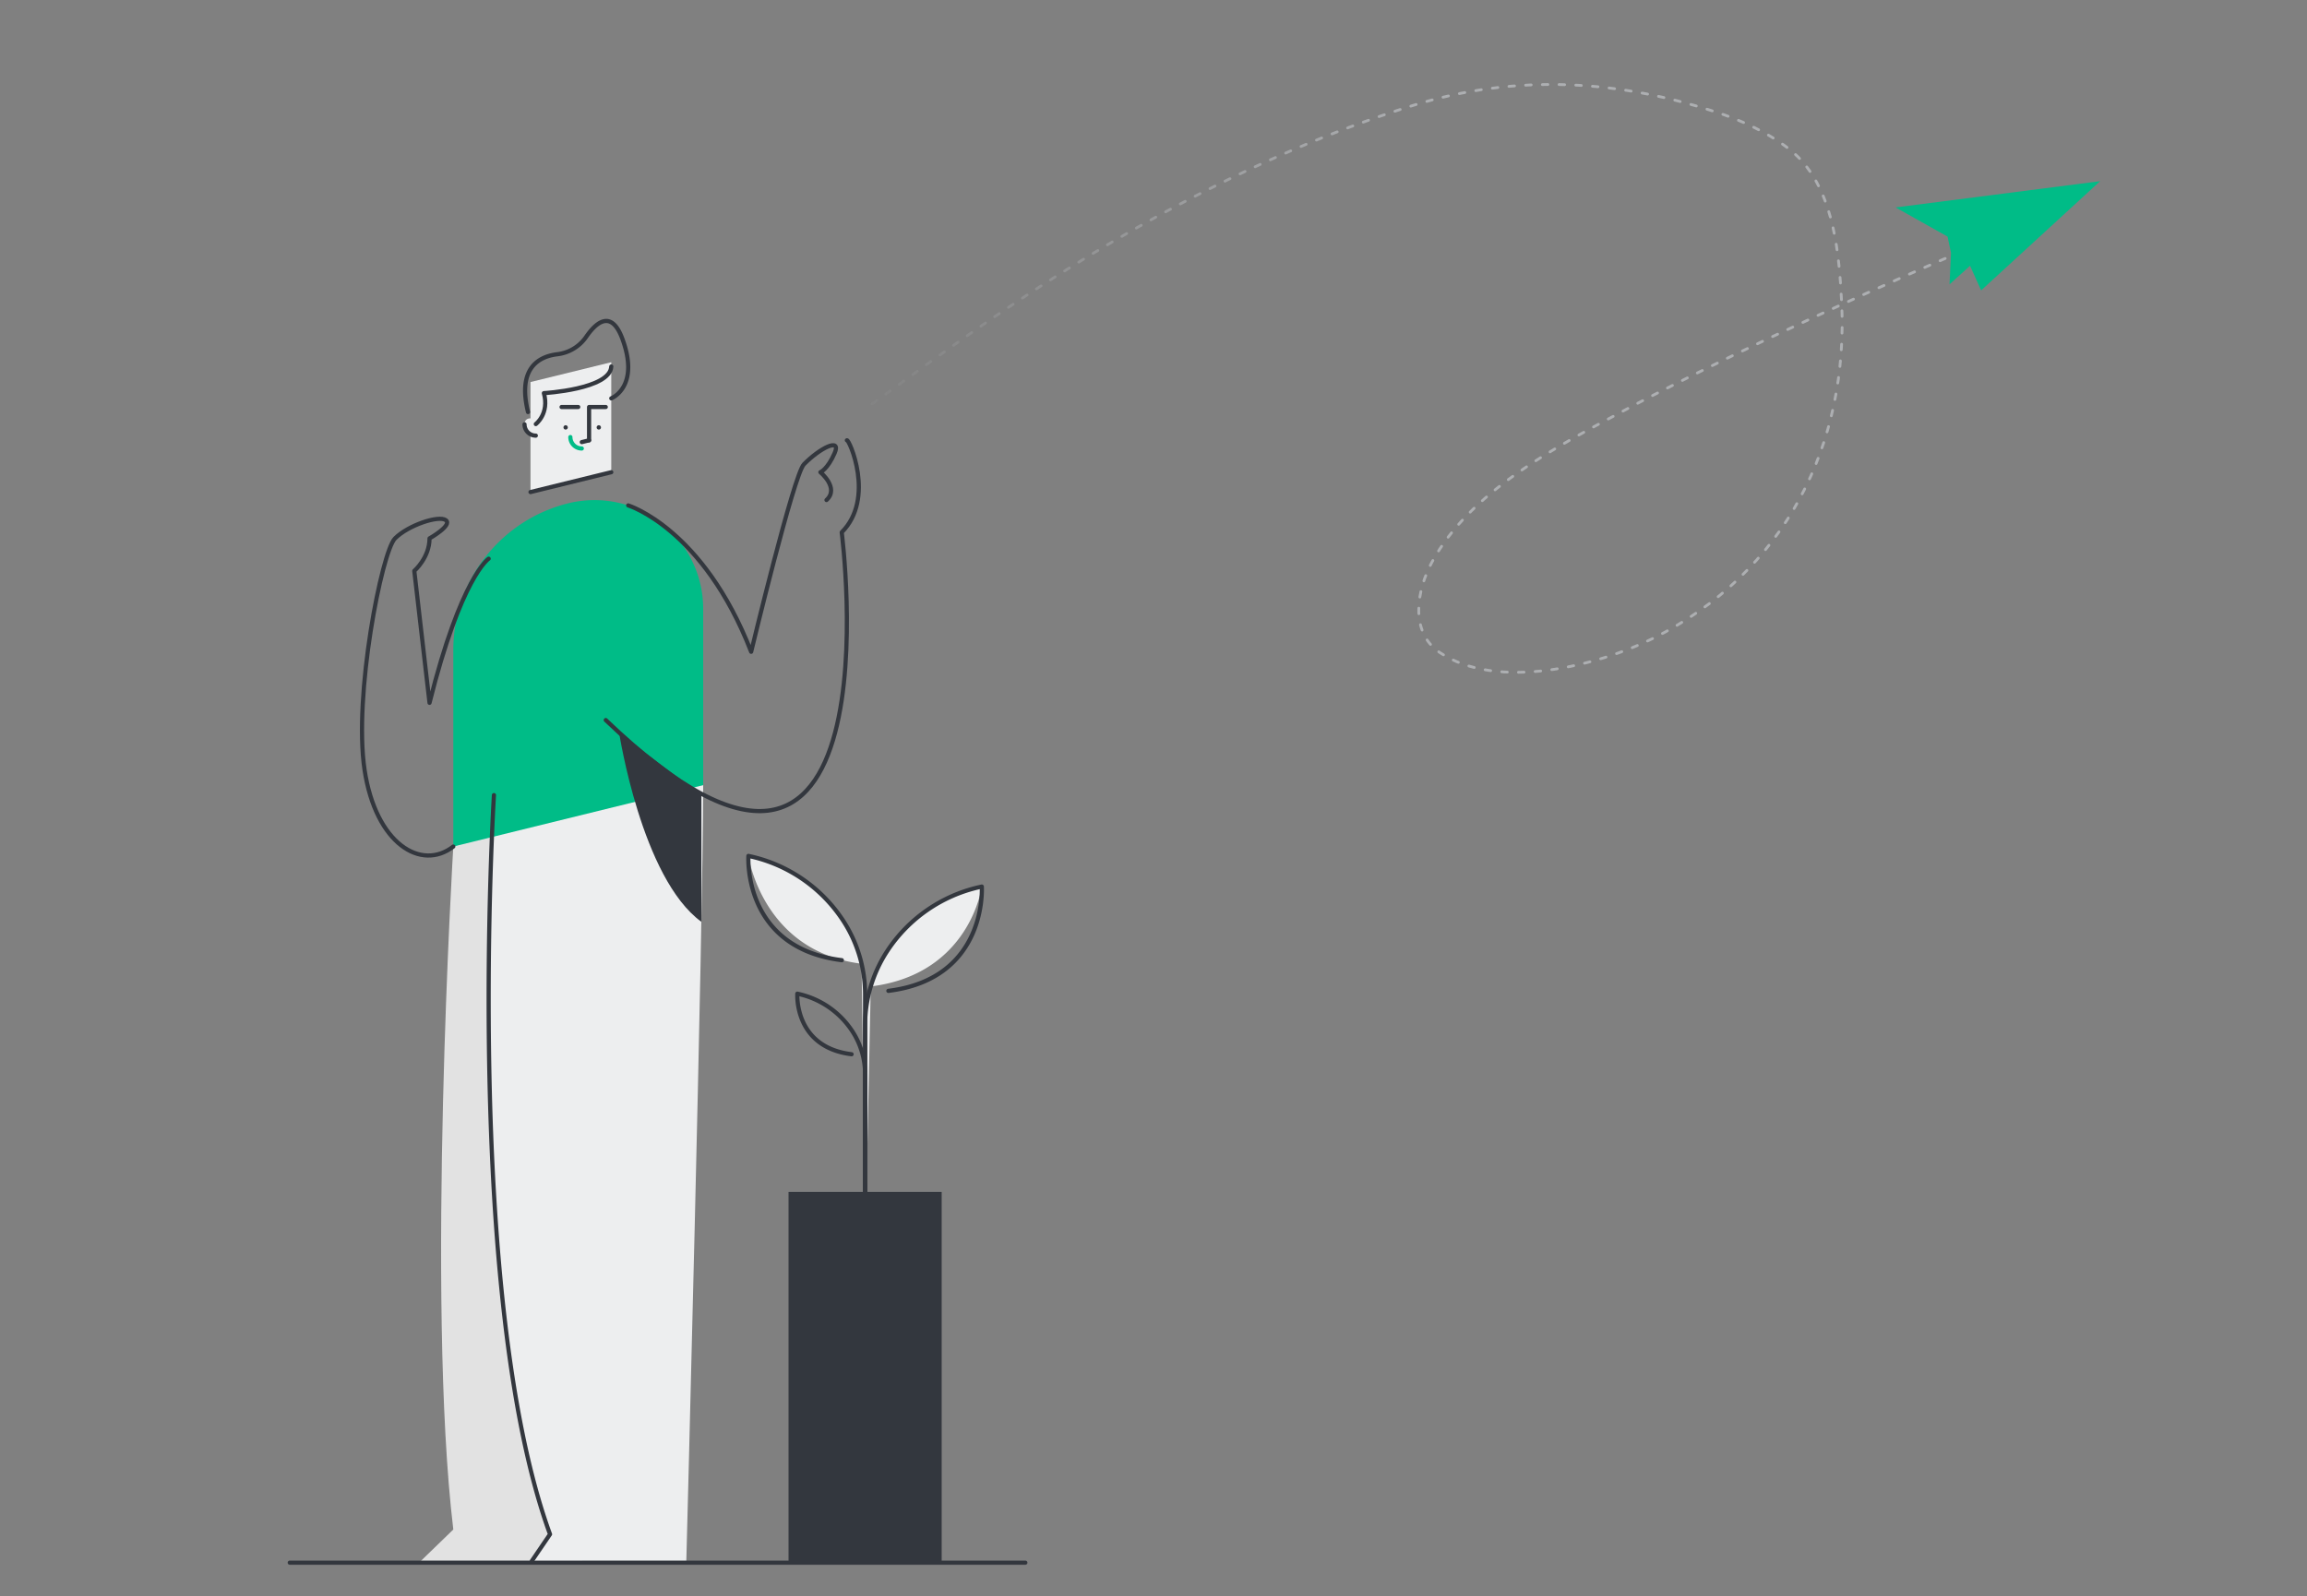 <svg width="828" height="573" fill="none" xmlns="http://www.w3.org/2000/svg"><rect width="100%" height="100%" fill="#808080" stroke="none"/><path d="M209.001 560.369l-3.244-312.242-43.064 55.788s-9.851 163.095 0 245.192l-11.628 11.262h57.936z" fill="#E2E2E2"/><path d="M177.279 285.457s-11.034 180.085 20.129 265.35l-6.509 9.563h55.427s6.055-229.059 6.055-278.498l-75.102 3.585zM219.39 146.122v23.404l-28.992 7.126v-39.496l28.992-7.125v16.091z" fill="#EDEEEF"/><path d="M203.012 154.219a.775.775 0 10.001-1.55.775.775 0 00-.001 1.55zM214.919 154.219a.775.775 0 100-1.55.775.775 0 000 1.55z" fill="#33373E"/><path d="M211.426 158.068v-11.946h5.985M201.552 146.121h5.985" stroke="#33373E" stroke-width="1.5" stroke-linecap="round" stroke-linejoin="round"/><path d="M192.307 152.243v4.148a4.052 4.052 0 01-4.035-4.421c.227-2.516 4.035-2.254 4.035.273z" fill="#EDEEEF"/><path d="M192.307 156.391a4.052 4.052 0 01-4.052-4.052" stroke="#33373E" stroke-width="1.5" stroke-linecap="round" stroke-linejoin="round"/><path d="M208.808 161.013a4.1 4.1 0 01-4.101-4.101" stroke="#00BC87" stroke-width="1.5" stroke-linecap="round" stroke-linejoin="round"/><path d="M219.391 169.525l-28.993 7.126M211.426 158.078l-2.617.643" stroke="#33373E" stroke-width="1.5" stroke-linecap="round" stroke-linejoin="round"/><path d="M252.381 218.561v63.31l-89.688 22.044v-70.51c0-25.002 17.069-46.774 41.348-52.741a39.026 39.026 0 0148.34 37.897z" fill="#00BC87"/><path d="M177.279 285.456s-11.034 180.086 20.129 265.35l-6.509 9.564M219.39 143.005s10.38-4.008 4.004-21.316c-3.984-10.814-9.484-5.91-13.05-.708a14.64 14.64 0 01-10.332 6.196c-6.384.773-14.448 4.746-10.505 20.747" stroke="#33373E" stroke-width="1.5" stroke-linecap="round" stroke-linejoin="round"/><path d="M192.307 152.243s4.942-3.727 2.893-11.105c0 0 23.785-1.358 24.19-9.561M225.465 181.446s26.916 8.2 44.131 52.549c0 0 15.281-63.577 18.93-67.305 5.648-5.769 13.573-9.838 11.023-4.008-2.551 5.83-5.102 6.844-5.102 6.844s6.923 5.694 2.187 9.992" stroke="#33373E" stroke-width="1.5" stroke-linecap="round" stroke-linejoin="round"/><path d="M303.95 158.068c.7-.67 10.356 20.828-1.851 33.034 0 0 21.863 169.436-84.688 67.41M175.382 200.577s-9.924 6.558-21.22 51.741l-5.466-47.369s5.466-4.737 5.466-11.66c0 0 8.381-4.737 5.83-6.559s-13.482 1.822-18.219 6.559c-4.737 4.737-14.939 56.478-10.931 83.078 4.008 26.599 20.342 36.513 31.851 27.548" stroke="#33373E" stroke-width="1.5" stroke-linecap="round" stroke-linejoin="round"/><path d="M222.2 262.995s8.038 52.353 29.53 67.934v-45.473s-27.621-20.7-29.53-22.461z" fill="#33373E"/><path d="M313 145c16.402-11.911 28.5-20.5 28.5-20.5 50.114-35.814 106.506-68.252 165.507-86.608 37.158-11.56 74.801-9.412 111.856 3.343 8.505 2.927 21.173 9.158 27.555 16.233 11.94 13.236 13.662 33.962 14.536 50.636 2.693 51.361-20.298 97.544-67.707 121.096-19.714 9.793-55.886 19.002-76.53 5.042-11.003-7.441-8.104-22.609-2.779-32.43 13.712-25.285 44.022-41.057 68.26-54.069 28.925-15.527 73.714-36.711 119.302-56.418" stroke="url(#paint0_linear)" stroke-linecap="round" stroke-linejoin="round" stroke-dasharray="2 4"/><path d="M302.527 330.387a53.755 53.755 0 00-33.1-22.928l-.814-.184s4.887 34.311 40.609 38.715l1.271 92.867v-81.832a48.507 48.507 0 00-7.966-26.638z" fill="#EDEEEF"/><path d="M352.373 318.287l-.814.183a53.755 53.755 0 00-33.1 22.928v.001a48.503 48.503 0 00-7.966 26.637v81.832l2.032-95.727c35.722-4.405 39.848-35.854 39.848-35.854z" fill="#EDEEEF"/><path fill="#33373E" d="M283.01 427.888h54.966v132.886H283.01z"/><path d="M310.493 438.857v-81.832a48.507 48.507 0 00-7.966-26.638v0a53.753 53.753 0 00-33.1-22.928l-.814-.184s-2.198 33.033 33.525 37.438" stroke="#33373E" stroke-width="1.5" stroke-linecap="round" stroke-linejoin="round"/><path d="M310.493 449.868v-81.832a48.503 48.503 0 017.966-26.637v0a53.753 53.753 0 0133.1-22.929l.814-.183s2.198 33.033-33.524 37.437" stroke="#33373E" stroke-width="1.5" stroke-linecap="round" stroke-linejoin="round"/><path d="M310.493 433.162v-47.531a28.181 28.181 0 00-4.627-15.472v0a31.223 31.223 0 00-19.226-13.318l-.472-.106s-1.277 19.187 19.472 21.745M104 561h264" stroke="#33373E" stroke-width="1.5" stroke-linecap="round" stroke-linejoin="round"/><path d="M698.988 84.941L680.34 74.466l73.407-9.421-42.705 39.207-3.975-8.832-7.361 6.659.521-11.351" fill="#00BC87"/><defs><linearGradient id="paint0_linear" x1="510" y1="129.5" x2="293" y2="127" gradientUnits="userSpaceOnUse"><stop stop-color="#ADAFB2"/><stop offset=".528" stop-color="#ADAFB2" stop-opacity=".453"/><stop offset=".979" stop-color="#ADAFB2" stop-opacity="0"/></linearGradient></defs></svg>